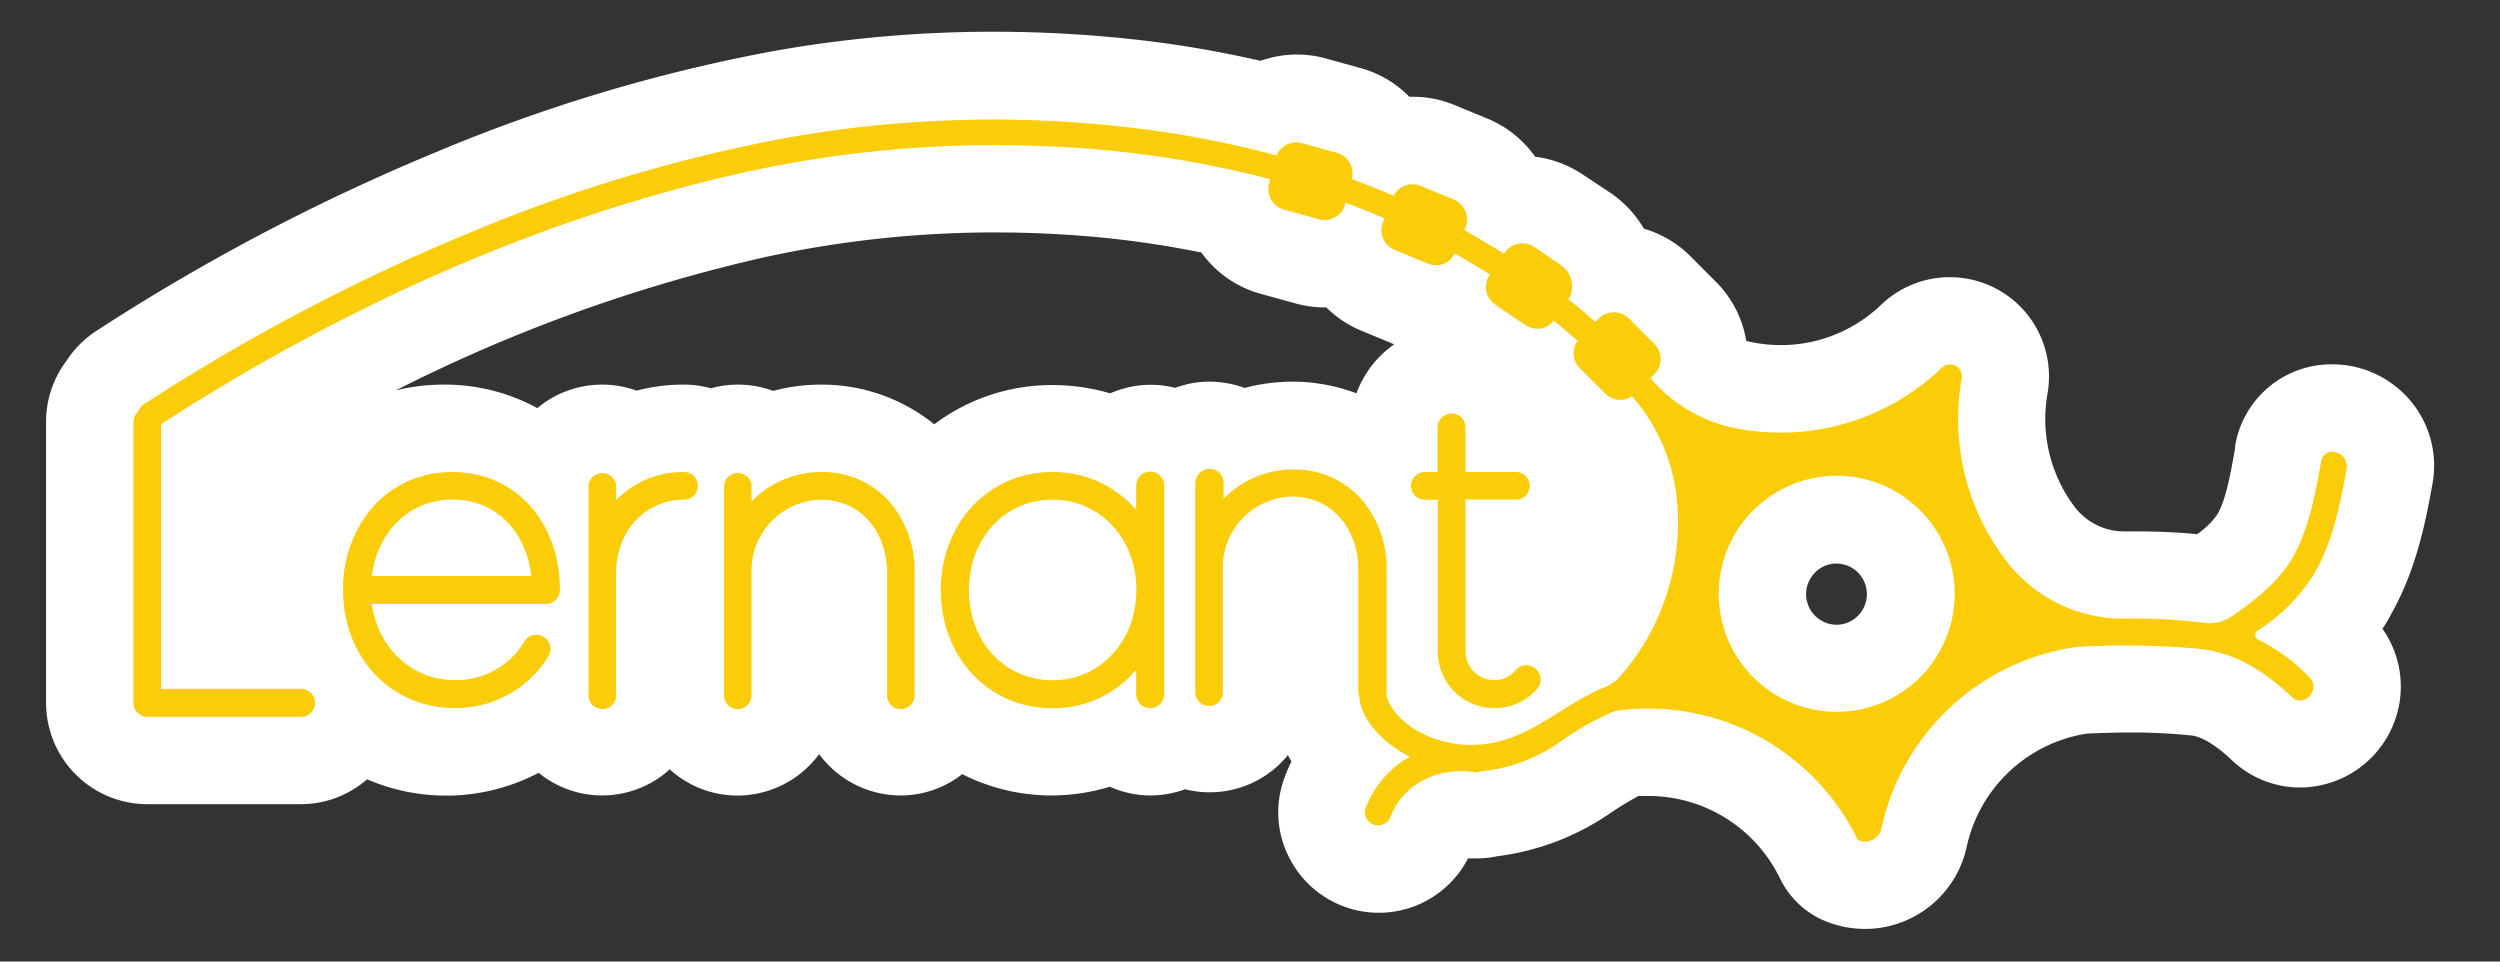 <svg xmlns="http://www.w3.org/2000/svg" viewBox="0 0 286 110"><rect x="0" y="0" width="286" height="110" fill="#333333" stroke="none"/><defs><style>.cls-1{fill:#fff;}.cls-2{fill:#facd08;}</style></defs><g id="paleta_colors"><path class="cls-1" d="M278.27,55.36a11.49,11.49,0,0,0-2.48-9.47,11.68,11.68,0,0,0-9-4.21A11.16,11.16,0,0,0,255.7,51l0,.26c-.53,2.94-1,5.71-2,7.54a9.18,9.18,0,0,1-2.35,2.31c-2.25-.22-4.65-.32-7.27-.32h-1A7.09,7.09,0,0,1,237.35,58,16.7,16.7,0,0,1,234.24,45a11.35,11.35,0,0,0-19-10.17A16.57,16.57,0,0,1,199.77,39h0a12.34,12.34,0,0,0-3.48-6.77l-2.9-2.91a12.45,12.45,0,0,0-5.33-3.16,12.67,12.67,0,0,0-3.83-4.1L181.12,20a12.56,12.56,0,0,0-5.5-2.07,12.52,12.52,0,0,0-5.45-4.36L166.36,12a12.37,12.37,0,0,0-4.72-.93h-.41a12.45,12.45,0,0,0-5.57-3.28l-3.95-1.09a12.13,12.13,0,0,0-3.34-.46,12.39,12.39,0,0,0-4.17.72,124.85,124.85,0,0,0-14.82-2.49,148.34,148.34,0,0,0-15.74-.84,143,143,0,0,0-25.3,2.24A188.54,188.54,0,0,0,49.63,17.51,238.23,238.23,0,0,0,11,37.87a11.66,11.66,0,0,0-3.43,3.46,11.55,11.55,0,0,0-2.3,6.92v32.1A11.6,11.6,0,0,0,16.88,92H34.44A11.54,11.54,0,0,0,42,89.15a22.77,22.77,0,0,0,19.62-.74,11.5,11.5,0,0,0,15-.4,11.44,11.44,0,0,0,7.74,3,11.61,11.61,0,0,0,9.35-4.74A11.58,11.58,0,0,0,103.08,91a11.37,11.37,0,0,0,7-2.44A22.52,22.52,0,0,0,120.38,91a22.92,22.92,0,0,0,6.58-1,11.51,11.51,0,0,0,4.62,1,11.64,11.64,0,0,0,4-.71,11.52,11.52,0,0,0,11.76-3.91c.12.25.26.49.4.74a17.47,17.47,0,0,0-.82,1.93,11.31,11.31,0,0,0,.57,9.07,11.48,11.48,0,0,0,20.45.08c.32,0,.64,0,1,0a10.93,10.93,0,0,0,2.36-.25,29.14,29.14,0,0,0,12.61-4.72l.26-.17a36.58,36.58,0,0,1,3.27-2c.39,0,.78,0,1.17,0a16.74,16.74,0,0,1,15,9.38A10,10,0,0,0,208,105h0a11.91,11.91,0,0,0,17-8.17,16.71,16.71,0,0,1,13.75-12.91c1.85-.08,3.48-.12,5-.12a65.09,65.09,0,0,1,6.89.33c1.59.17,3.41,1.63,4.66,2.81a11.3,11.3,0,0,0,7.82,3.15h0a11.57,11.57,0,0,0,10.59-7,11.45,11.45,0,0,0-1.16-11.16c.36-.53.71-1.09,1-1.68C276.51,65,277.53,59.44,278.27,55.36ZM147.93,43.66a21.71,21.71,0,0,0-5.55.72,11.82,11.82,0,0,0-4-.72h-.12a11.26,11.26,0,0,0-3.82.71,11.82,11.82,0,0,0-2.81-.35A11.64,11.64,0,0,0,127,45a23.32,23.32,0,0,0-6.58-.95,22.36,22.36,0,0,0-13.54,4.49A20.46,20.46,0,0,0,94,44a21.41,21.41,0,0,0-5.56.72,11.58,11.58,0,0,0-7.11-.3A11.68,11.68,0,0,0,78.23,44a21.12,21.12,0,0,0-5.41.69,11.56,11.56,0,0,0-11.35,2A22,22,0,0,0,50.78,44a23.14,23.14,0,0,0-5.5.66,181.89,181.89,0,0,1,42-15.19,123.23,123.23,0,0,1,26.54-2.88c2.46,0,5,.07,7.45.22a112.39,112.39,0,0,1,16.17,2.08,12.37,12.37,0,0,0,6.77,4.72l4,1.1a12.58,12.58,0,0,0,3.34.46h.18a12.49,12.49,0,0,0,4,2.66l3.77,1.56A11.68,11.68,0,0,0,155.18,45,20.74,20.74,0,0,0,147.93,43.66Zm64.59,26.81a3.43,3.43,0,0,1-2.42,1,3.5,3.5,0,0,1-2.43-6,3.43,3.43,0,0,1,2.42-1,3.5,3.5,0,0,1,2.43,6Z"/><path class="cls-2" d="M52,81c-7.3,0-12.75-5.8-12.75-13.5a14.25,14.25,0,0,1,3.4-9.5,12,12,0,0,1,9.1-4c7.15,0,12.3,5.65,12.3,13.5a1.61,1.61,0,0,1-1.6,1.6H42.53c.7,5,4.55,8.7,9.5,8.7a9,9,0,0,0,8-4.5A1.62,1.62,0,0,1,62.78,75,12.39,12.39,0,0,1,52,81Zm-9.5-15.1H60.78c-.6-5.2-4.1-8.75-9-8.75S43.18,60.77,42.53,65.92Z"/><path class="cls-2" d="M79.83,55.57a1.58,1.58,0,0,1-1.6,1.6c-4.4,0-7.75,3.6-7.75,8.35v13.9a1.58,1.58,0,1,1-3.15,0V55.57a1.58,1.58,0,0,1,3.15,0v1.65A10.67,10.67,0,0,1,78.23,54,1.57,1.57,0,0,1,79.83,55.57Z"/><path class="cls-2" d="M104.63,65.52v13.9a1.58,1.58,0,1,1-3.15,0V65.52c0-4.8-3.15-8.35-7.5-8.35a8.1,8.1,0,0,0-8,8.35v13.9a1.58,1.58,0,1,1-3.15,0V55.57a1.58,1.58,0,0,1,3.15,0v1.8A11.06,11.06,0,0,1,94,54a10.16,10.16,0,0,1,7.8,3.45A12.08,12.08,0,0,1,104.63,65.52Z"/><path class="cls-2" d="M133.18,55.57V79.42a1.6,1.6,0,0,1-3.2,0v-2.8a12.33,12.33,0,0,1-9.6,4.4c-7.25,0-12.75-5.8-12.75-13.5S113.13,54,120.38,54a12.45,12.45,0,0,1,9.6,4.35v-2.8a1.6,1.6,0,0,1,3.2,0ZM130,67.52c0-5.9-4.1-10.35-9.6-10.35s-9.55,4.45-9.55,10.35,4.1,10.3,9.55,10.3S130,73.37,130,67.52Z"/><path class="cls-2" d="M175.68,76.52a1.59,1.59,0,0,1,.2,2.25,6.49,6.49,0,0,1-11.4-4.2V57.17H163A1.58,1.58,0,0,1,163,54h1.45v-5.1a1.61,1.61,0,0,1,1.6-1.6,1.58,1.58,0,0,1,1.6,1.6V54h5.65a1.58,1.58,0,1,1,0,3.15h-5.65v17.4a3.29,3.29,0,0,0,3.3,3.25,3.11,3.11,0,0,0,2.45-1.15A1.59,1.59,0,0,1,175.68,76.52Z"/><path class="cls-2" d="M265.54,52.77c-.66,3.65-1.33,7.46-3.12,10.77-1.49,2.76-4.37,5.12-7.15,7a4.45,4.45,0,0,1-3.05.72h0a63.77,63.77,0,0,0-9.09-.49,16.8,16.8,0,0,1-13.24-6.14,26.61,26.61,0,0,1-5.47-21.36,1.35,1.35,0,0,0-2.26-1.21,26.64,26.64,0,0,1-23.87,6.88,17.28,17.28,0,0,1-9.48-5.68l0,0,.45-.46a2.43,2.43,0,0,0,0-3.45l-2.9-2.91a2.46,2.46,0,0,0-3.46,0l-.4.4c-1-.9-2-1.77-3.1-2.62l.18-.25h0a2.91,2.91,0,0,0-.94-3.59l-3.1-2.12a2.45,2.45,0,0,0-3.4.64L172,29c-1.47-.93-3-1.83-4.48-2.67l.12-.31a2.44,2.44,0,0,0-1.32-3.19l-3.8-1.57a2.45,2.45,0,0,0-3.09,1.13q-2.37-1-4.79-1.91v0h0a2.43,2.43,0,0,0-1.7-3l-4-1.1a2.43,2.43,0,0,0-2.9,1.41,114.93,114.93,0,0,0-17.81-3.32,134.75,134.75,0,0,0-38.2,1.29A178,178,0,0,0,53.46,26.74a228.72,228.72,0,0,0-37,19.51,1.5,1.5,0,0,0-.62.79,1.59,1.59,0,0,0-.57,1.21v32.1A1.61,1.61,0,0,0,16.89,82H34.44a1.58,1.58,0,0,0,1.6-1.6,1.61,1.61,0,0,0-1.6-1.6h-16V48.52C38.79,35.36,61.43,25,85.11,19.73a133.34,133.34,0,0,1,36.73-2.89,118,118,0,0,1,23.47,3.66l-.13.48a2.46,2.46,0,0,0,1.7,3l4,1.1a2.5,2.5,0,0,0,.66.09,2.45,2.45,0,0,0,1.2-.32,2.39,2.39,0,0,0,1.15-1.47l.05-.18q2.25.83,4.45,1.78l-.17.41a2.45,2.45,0,0,0,1.32,3.2l3.81,1.56a2.31,2.31,0,0,0,.93.19,2.36,2.36,0,0,0,.94-.19A2.42,2.42,0,0,0,166.42,29q2,1.14,4,2.38l0,.07a2.45,2.45,0,0,0,.64,3.4l3.4,2.32a2.48,2.48,0,0,0,1.37.42,2.38,2.38,0,0,0,.46,0,2.49,2.49,0,0,0,1.47-.91q1.38,1.13,2.7,2.31a2.45,2.45,0,0,0,.27,3.13l2.91,2.9a2.39,2.39,0,0,0,1.73.72h0a2.45,2.45,0,0,0,1.34-.4l0,0a21.13,21.13,0,0,1,5,10.78,26.67,26.67,0,0,1-6.48,21.38,4.61,4.61,0,0,1-1.72,1.15c-4.26,1.73-7.66,5.14-12.2,6.21a12.77,12.77,0,0,1-7.37-.41c-2.18-.81-4.8-2.58-5.36-5a1.6,1.6,0,0,0,.05-.39V65.16a12.08,12.08,0,0,0-2.85-8,10.16,10.16,0,0,0-7.8-3.45,11.06,11.06,0,0,0-8,3.35v-1.8A1.59,1.59,0,0,0,138,53.68a1.68,1.68,0,0,0-1.26,1.6V79.06a1.58,1.58,0,1,0,3.15,0V65.16a8.1,8.1,0,0,1,8-8.35c4.35,0,7.5,3.55,7.5,8.35v13.9a1.59,1.59,0,0,0,.14.66,1.76,1.76,0,0,0,0,.39c.55,2.81,3.12,5.08,5.56,6.36l.22.11c-.18.09-.36.18-.54.29a11.21,11.21,0,0,0-4.57,5.67,1.51,1.51,0,0,0,1.05,1.84,1.53,1.53,0,0,0,1.85-1,7,7,0,0,1,.54-1.13,7.44,7.44,0,0,1,.72-1,7.7,7.7,0,0,1,2.07-1.78,9.16,9.16,0,0,1,3.88-1.21,9.6,9.6,0,0,1,2.39.09,1.24,1.24,0,0,0,.63-.11h.15A19.1,19.1,0,0,0,178.3,85a31.48,31.48,0,0,1,6.54-3.69h.06a26.64,26.64,0,0,1,27.62,14.77h0a1.92,1.92,0,0,0,2.73-1.35A26.65,26.65,0,0,1,237.64,74l.07,0a94.47,94.47,0,0,1,14,.24c4.07.44,7.53,2.69,10.49,5.51,1.33,1.26,3.35-.81,2.05-2.2a20.38,20.38,0,0,0-5.94-4.38.6.6,0,0,1-.08-1,20.72,20.72,0,0,0,6.66-6.77c2-3.61,2.83-7.73,3.56-11.76C268.78,51.68,265.89,50.87,265.54,52.77Zm-44.9,23.62A13.5,13.5,0,1,1,221,59.94,13.51,13.51,0,0,1,220.64,76.39Z"/></g></svg>